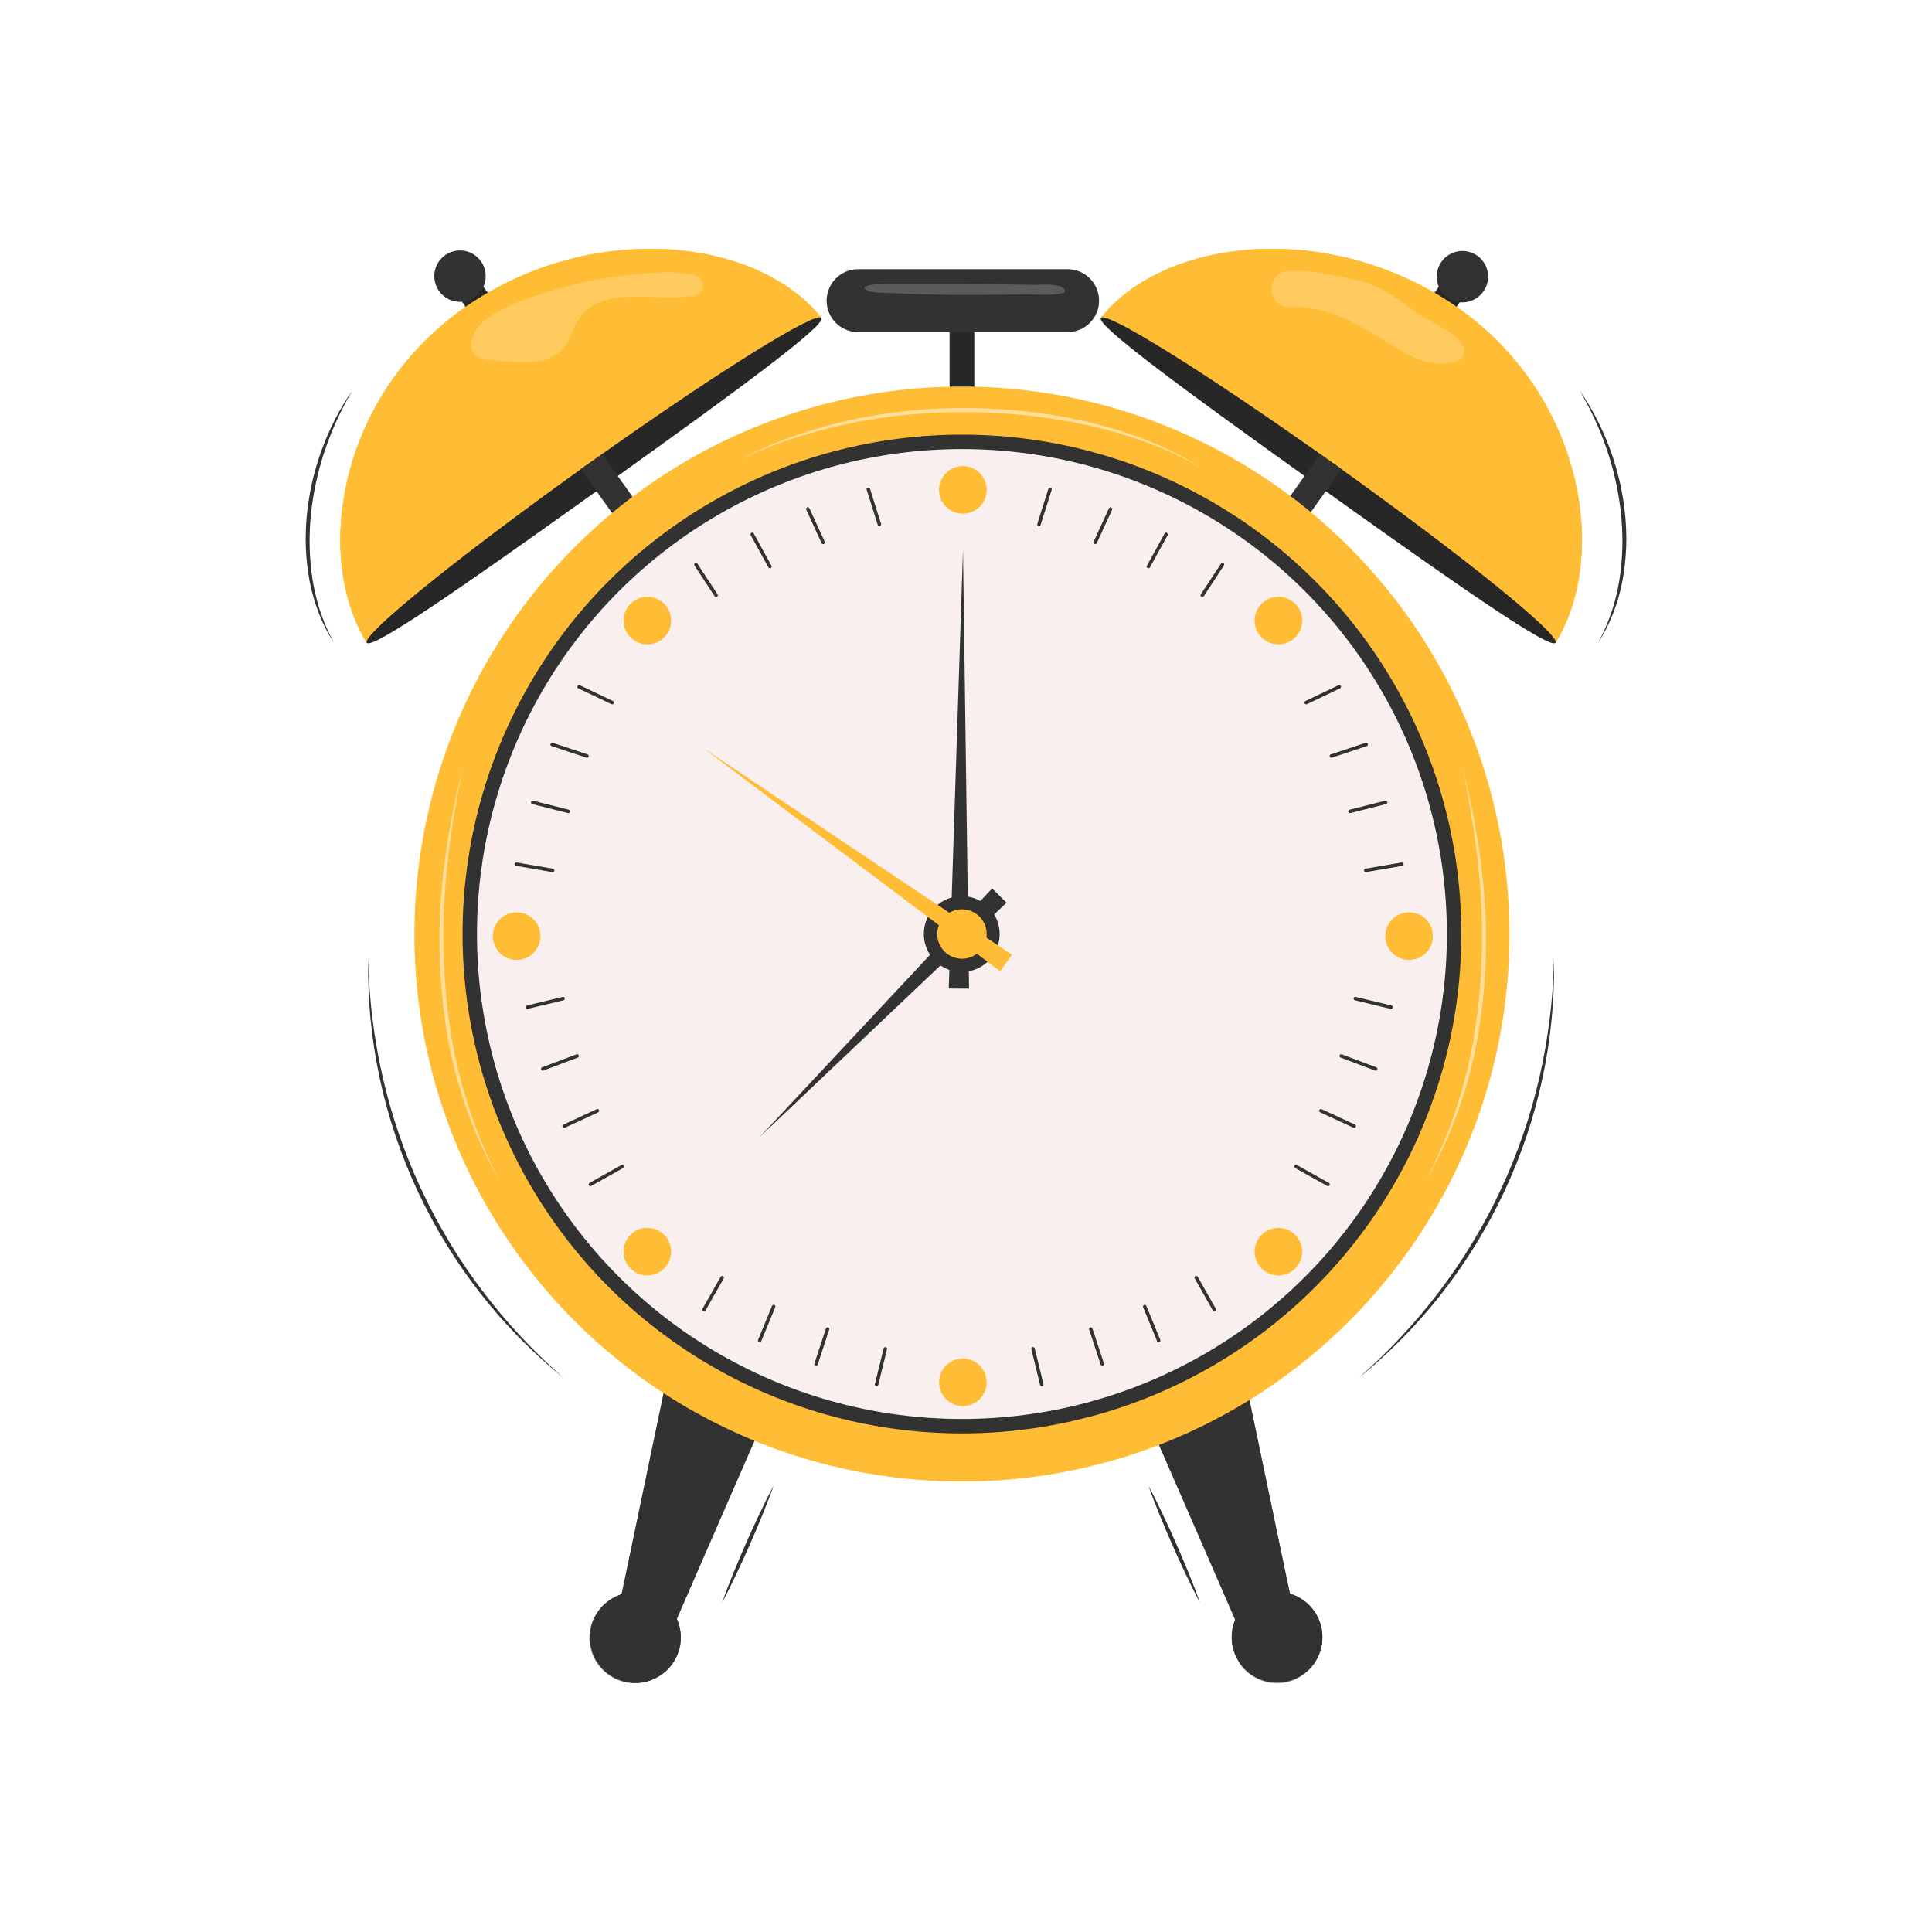<?xml version="1.0" encoding="utf-8"?>
<!-- Generator: Adobe Illustrator 27.5.0, SVG Export Plug-In . SVG Version: 6.00 Build 0)  -->
<svg version="1.1" id="Layer_1" xmlns="http://www.w3.org/2000/svg" xmlns:xlink="http://www.w3.org/1999/xlink" x="0px" y="0px"
	 viewBox="0 0 3000 3000" style="enable-background:new 0 0 3000 3000;" xml:space="preserve">
<rect style="fill:#FFFFFF;" width="3000" height="3000"/>
<g>
	<g>
		<g>
			<g>
				
					<rect x="2026.286" y="535.176" transform="matrix(0.58 -0.815 0.815 0.58 463.506 2010.008)" style="fill:#282727;" width="310.195" height="40.49"/>
			</g>
		</g>
		<g>
			<g>
				<path style="fill:#FFBD36;" d="M2415.327,998.068c81.562-131.035,46.524-378.675-148.432-517.965
					c-194.956-139.29-456.303-113.878-557.566,13.55C1956.951,642.192,2193.423,808.514,2415.327,998.068z"/>
			</g>
		</g>
		<g>
			<g>
				<path style="fill:#FFBD36;" d="M1709.328,493.648c247.628,148.54,484.091,314.865,706.004,504.425
					c39.387-63.282,51.575-153.781,31.689-246.123c-10.614-49.293-30.378-99.116-60.023-145.619
					c-29.786-46.746-69.582-90.134-120.105-126.228c-164.945-117.86-377.432-117.799-500.263-37.794
					c-14.48,9.411-27.705,19.956-39.472,31.558C1720.771,480.142,1714.819,486.749,1709.328,493.648z"/>
			</g>
		</g>
		<g style="opacity:0.3;">
			<g>
				<path style="fill:#FFBD36;" d="M1709.328,493.648c247.628,148.54,484.091,314.865,706.004,504.425
					c60.417-97.073,56.844-258.139-28.334-391.742c17.974,48.821,5.302,108.377-36.272,141.34
					c-32.265,25.742-84.018,14.788-117.162-0.948c-249.968-118.677-466.933-304.417-466.933-304.417
					C1744.291,456.836,1724.909,474.039,1709.328,493.648z"/>
			</g>
		</g>
		<g style="opacity:0.3;">
			<g>
				<path style="fill:#FFBD36;" d="M1709.328,493.648c247.628,148.54,484.091,314.865,706.004,504.425
					c39.387-63.282,51.575-153.781,31.689-246.123c-4.172,42.121-22.298,82.958-74.779,91.228
					c-97.374,15.336-515.998-277.076-645.084-369.311C1720.771,480.142,1714.819,486.749,1709.328,493.648z"/>
			</g>
		</g>
		<g>
			<g>
				<path style="fill:#282727;" d="M2415.328,998.072c-7.906,11.057-147.678-86.313-326.961-214.168
					c-9.966-7.117-20.059-14.313-30.266-21.611c-0.99-0.699-1.968-1.398-2.958-2.109c-10.093-7.221-20.096-14.351-29.986-21.429
					c-1.066-0.776-2.145-1.54-3.212-2.303c-179.483-128.458-320.517-231.742-312.623-242.8
					c7.932-11.096,155.663,80.699,336.493,208.453c1.308,0.919,2.616,1.838,3.923,2.782c9.167,6.471,18.447,13.071,27.778,19.736
					c1.739,1.242,3.491,2.485,5.218,3.74c9.953,7.104,19.779,14.195,29.477,21.208
					C2290.108,878.243,2423.196,987.04,2415.328,998.072z"/>
			</g>
		</g>
		<g>
			<g>
				<path style="fill:#333232;" d="M2083.066,728.359l-24.327,34.152l-86.344,121.237l-32.976-23.496l86.165-120.981l24.275-34.088
					c9.225,6.388,18.564,12.904,27.955,19.484C2079.565,725.893,2081.329,727.119,2083.066,728.359z"/>
			</g>
		</g>
		<g>
			<g>
				
					<ellipse transform="matrix(0.23 -0.973 0.973 0.23 1331.255 2540.008)" style="fill:#333232;" cx="2270.346" cy="428.947" rx="39.911" ry="39.911"/>
			</g>
		</g>
	</g>
	<g>
		<g>
			<g>
				
					<rect x="648.406" y="535.176" transform="matrix(-0.58 -0.815 0.815 -0.58 817.227 1532.11)" style="fill:#282727;" width="310.195" height="40.49"/>
			</g>
		</g>
		<g>
			<g>
				<path style="fill:#FFBD36;" d="M569.56,998.068c-81.562-131.035-46.524-378.675,148.432-517.965s456.303-113.878,557.566,13.55
					C1027.936,642.192,791.464,808.514,569.56,998.068z"/>
			</g>
		</g>
		<g>
			<g>
				<path style="fill:#FFBD36;" d="M1275.559,493.648c-247.628,148.54-484.091,314.865-706.003,504.425
					c-39.387-63.282-51.575-153.781-31.689-246.123c10.614-49.293,30.378-99.116,60.023-145.619
					c29.786-46.746,69.581-90.134,120.105-126.228c164.945-117.86,377.432-117.799,500.263-37.794
					c14.48,9.411,27.705,19.956,39.472,31.558C1264.116,480.142,1270.068,486.749,1275.559,493.648z"/>
			</g>
		</g>
		<g style="opacity:0.3;">
			<g>
				<path style="fill:#FFBD36;" d="M1275.559,493.648c-247.628,148.54-484.091,314.865-706.003,504.425
					C509.138,901,512.711,739.934,597.889,606.331c-17.974,48.821-5.302,108.377,36.272,141.34
					c32.265,25.742,84.018,14.788,117.162-0.948c249.968-118.677,466.933-304.417,466.933-304.417
					C1240.596,456.836,1259.978,474.039,1275.559,493.648z"/>
			</g>
		</g>
		<g style="opacity:0.3;">
			<g>
				<path style="fill:#FFBD36;" d="M1275.559,493.648c-247.628,148.54-484.091,314.865-706.003,504.425
					c-39.387-63.282-51.575-153.781-31.689-246.123c4.172,42.121,22.298,82.958,74.779,91.228
					c97.374,15.336,515.998-277.076,645.084-369.311C1264.116,480.142,1270.068,486.749,1275.559,493.648z"/>
			</g>
		</g>
		<g>
			<g>
				<path style="fill:#282727;" d="M569.559,998.072c7.906,11.057,147.678-86.313,326.961-214.168
					c9.966-7.117,20.059-14.313,30.266-21.611c0.99-0.699,1.968-1.398,2.958-2.109c10.093-7.221,20.096-14.351,29.986-21.429
					c1.066-0.776,2.145-1.54,3.212-2.303c179.483-128.458,320.516-231.742,312.623-242.8
					c-7.932-11.096-155.663,80.699-336.493,208.453c-1.308,0.919-2.616,1.838-3.923,2.782c-9.167,6.471-18.447,13.071-27.778,19.736
					c-1.739,1.242-3.491,2.485-5.218,3.74c-9.953,7.104-19.779,14.195-29.477,21.208
					C694.779,878.243,561.691,987.04,569.559,998.072z"/>
			</g>
		</g>
		<g>
			<g>
				<path style="fill:#333232;" d="M901.82,728.359l24.327,34.152l86.344,121.237l32.976-23.496L959.302,739.27l-24.276-34.088
					c-9.225,6.388-18.564,12.904-27.955,19.484C905.321,725.893,903.558,727.119,901.82,728.359z"/>
			</g>
		</g>
		<g>
			<g>
				
					<ellipse transform="matrix(0.982 -0.187 0.187 0.982 -67.609 141.186)" style="fill:#333232;" cx="714.54" cy="428.947" rx="39.911" ry="39.911"/>
			</g>
		</g>
	</g>
	<g>
		<g>
			<rect x="1474.506" y="492.041" style="fill:#282727;" width="38.388" height="144.718"/>
		</g>
	</g>
	<g>
		<g>
			<g>
				<polygon style="fill:#333232;" points="1204.549,2161.474 1163.345,2256.072 1143.592,2301.416 1057.542,2498.941 
					1050.285,2515.614 1037.892,2544.067 956.186,2518.016 965.014,2475.879 965.014,2475.866 967.493,2464.022 991.015,2351.666 
					1008.991,2265.795 1041.699,2109.563 				"/>
			</g>
		</g>
		<g>
			<g>
				
					<ellipse transform="matrix(0.151 -0.989 0.989 0.151 -1677.433 3133.273)" style="fill:#333232;" cx="985.507" cy="2543.255" rx="70.417" ry="70.418"/>
			</g>
		</g>
		<g style="opacity:0.3;">
			<g>
				<path style="fill:#333232;" d="M1204.549,2161.474l-60.957,139.941c-74.743,1.252-123.562,26.984-152.577,50.25l50.685-242.103
					L1204.549,2161.474z"/>
			</g>
		</g>
		<g style="opacity:0.3;">
			<g>
				<path style="fill:#333232;" d="M1204.549,2161.474l-41.204,94.597c-64.343-10.732-119.307-0.715-154.353,9.723l32.708-156.232
					L1204.549,2161.474z"/>
			</g>
		</g>
		<g style="opacity:0.3;">
			<g>
				<path style="fill:#333232;" d="M1057.542,2498.941l-7.257,16.673l-12.393,28.453l-81.706-26.051l8.829-42.137v-0.013
					l2.479-11.844c8.177-3.322,17.121-5.149,26.486-5.149C1021.998,2458.874,1046.209,2475.24,1057.542,2498.941z"/>
			</g>
		</g>
		<g>
			<g>
				
					<ellipse transform="matrix(0.151 -0.989 0.989 0.151 -1677.433 3133.273)" style="fill:#333232;" cx="985.507" cy="2543.255" rx="70.417" ry="70.418"/>
			</g>
		</g>
		<g style="opacity:0.3;">
			<g>
				<path style="fill:#333232;" d="M1009.95,2589.241c-38.891,0-70.418-31.527-70.418-70.417c0-13.184,3.632-25.516,9.937-36.066
					c-20.587,12.29-34.38,34.779-34.38,60.497c0,38.891,31.527,70.418,70.417,70.418c25.707,0,48.187-13.781,60.481-34.352
					C1035.443,2585.615,1023.122,2589.241,1009.95,2589.241z"/>
			</g>
		</g>
		<g style="opacity:0.3;">
			<g>
				<path style="fill:#333232;" d="M1000.464,2597.219c-38.89,0-70.417-31.527-70.417-70.418c0-14.22,4.223-27.448,11.474-38.516
					c-16.108,12.903-26.432,32.725-26.432,54.969c0,38.891,31.527,70.418,70.417,70.418c24.662,0,46.349-12.688,58.926-31.882
					C1032.385,2591.44,1017.103,2597.219,1000.464,2597.219z"/>
			</g>
		</g>
	</g>
	<g>
		<g>
			<g>
				<polygon style="fill:#333232;" points="1763.846,2161.474 1805.051,2256.072 1824.803,2301.416 1910.853,2498.941 
					1918.11,2515.614 1930.503,2544.067 2012.209,2518.016 2003.381,2475.879 2003.381,2475.866 2000.902,2464.022 
					1977.38,2351.666 1959.404,2265.795 1926.696,2109.563 				"/>
			</g>
		</g>
		<g>
			<g>
				
					<ellipse transform="matrix(0.973 -0.23 0.23 0.973 -531.276 523.609)" style="fill:#333232;" cx="1982.889" cy="2543.255" rx="70.417" ry="70.417"/>
			</g>
		</g>
		<g style="opacity:0.3;">
			<g>
				<path style="fill:#333232;" d="M1763.846,2161.474l60.957,139.941c74.743,1.252,123.562,26.984,152.578,50.25l-50.685-242.103
					L1763.846,2161.474z"/>
			</g>
		</g>
		<g style="opacity:0.3;">
			<g>
				<path style="fill:#333232;" d="M1763.846,2161.474l41.204,94.597c64.343-10.732,119.307-0.715,154.353,9.723l-32.708-156.232
					L1763.846,2161.474z"/>
			</g>
		</g>
		<g style="opacity:0.3;">
			<g>
				<path style="fill:#333232;" d="M1910.853,2498.941l7.257,16.673l12.393,28.453l81.706-26.051l-8.828-42.137v-0.013
					l-2.479-11.844c-8.177-3.322-17.121-5.149-26.486-5.149C1946.397,2458.874,1922.186,2475.24,1910.853,2498.941z"/>
			</g>
		</g>
		<g>
			<g>
				
					<ellipse transform="matrix(0.973 -0.23 0.23 0.973 -531.276 523.609)" style="fill:#333232;" cx="1982.889" cy="2543.255" rx="70.417" ry="70.417"/>
			</g>
		</g>
		<g style="opacity:0.3;">
			<g>
				<path style="fill:#333232;" d="M1958.445,2589.241c38.891,0,70.417-31.527,70.417-70.417c0-13.184-3.632-25.516-9.937-36.066
					c20.587,12.29,34.38,34.779,34.38,60.497c0,38.891-31.527,70.418-70.417,70.418c-25.707,0-48.187-13.781-60.481-34.352
					C1932.952,2585.615,1945.273,2589.241,1958.445,2589.241z"/>
			</g>
		</g>
		<g style="opacity:0.3;">
			<g>
				<path style="fill:#333232;" d="M1967.931,2597.219c38.89,0,70.417-31.527,70.417-70.418c0-14.22-4.223-27.448-11.474-38.516
					c16.108,12.903,26.431,32.725,26.431,54.969c0,38.891-31.527,70.418-70.417,70.418c-24.662,0-46.349-12.688-58.926-31.882
					C1936.011,2591.44,1951.293,2597.219,1967.931,2597.219z"/>
			</g>
		</g>
	</g>
	<g>
		<g>
			<circle style="fill:#FFBD36;" cx="1493.7" cy="1450.358" r="850.1"/>
		</g>
	</g>
	<g>
		<g>
			<path style="fill:#333232;" d="M2412.991,1488.724l0.145,23.193c-0.13,7.73-0.398,15.46-0.59,23.194
				c-0.031,1.935-0.144,3.865-0.255,5.796l-0.321,5.793l-0.642,11.59c-0.162,3.869-0.579,7.716-0.875,11.575l-0.968,11.572
				c-2.976,30.823-7.665,61.504-14.143,91.819c-6.4,30.334-14.686,60.27-24.49,89.694c-9.868,29.407-21.443,58.24-34.513,86.374
				c-13.171,28.088-27.859,55.465-44.047,81.924c-16.258,26.411-33.86,52.003-52.975,76.411c-2.321,3.104-4.812,6.075-7.238,9.095
				l-7.315,9.032c-2.4,3.042-4.988,5.929-7.485,8.89l-7.569,8.816l-1.896,2.2l-1.952,2.152l-3.904,4.302l-7.807,8.603
				c-1.286,1.448-2.629,2.842-3.97,4.239l-4.016,4.196l-8.036,8.384c-5.453,5.496-11.027,10.871-16.531,16.309
				c-5.612,5.329-11.312,10.565-16.959,15.848l-17.379,15.373l-17.856,14.801l17.227-15.511l16.87-15.878
				c5.476-5.445,10.999-10.838,16.43-16.32c5.323-5.59,10.712-11.113,15.975-16.752c5.177-5.72,10.462-11.339,15.575-17.111
				l7.583-8.735l3.791-4.366l1.895-2.183l1.839-2.232l7.354-8.923c2.438-2.985,4.965-5.896,7.305-8.96l7.132-9.098
				c2.365-3.042,4.794-6.033,7.053-9.157l6.885-9.283c2.291-3.097,4.62-6.166,6.795-9.346l6.659-9.444l3.332-4.72
				c1.123-1.565,2.151-3.195,3.231-4.788l6.408-9.614l3.204-4.806c1.063-1.605,2.06-3.254,3.093-4.878l6.147-9.781l3.074-4.89
				c1.003-1.643,1.967-3.31,2.952-4.964c15.921-26.366,30.459-53.566,43.441-81.49c13.084-27.877,24.592-56.49,34.585-85.623
				c10.058-29.115,18.413-58.811,25.338-88.841c6.85-30.048,12.172-60.462,15.867-91.096l1.314-11.498
				c0.412-3.835,0.944-7.662,1.223-11.51l0.99-11.535l0.495-5.769c0.169-1.923,0.341-3.846,0.43-5.774
				c0.43-7.707,0.917-15.416,1.301-23.131L2412.991,1488.724z"/>
		</g>
	</g>
	<g>
		<g>
			<path style="fill:#333232;" d="M571.757,1488.724l0.798,23.167c0.383,7.715,0.87,15.424,1.3,23.131
				c0.089,1.928,0.26,3.851,0.43,5.774l0.495,5.769l0.99,11.535c0.278,3.849,0.811,7.675,1.222,11.51l1.314,11.498
				c3.695,30.634,9.017,61.048,15.867,91.096c6.925,30.03,15.28,59.726,25.338,88.841c9.992,29.133,21.5,57.746,34.585,85.623
				c12.982,27.925,27.52,55.124,43.441,81.49c0.985,1.654,1.949,3.321,2.952,4.964l3.073,4.89l6.147,9.781
				c1.033,1.625,2.03,3.273,3.093,4.878l3.204,4.806l6.408,9.614c1.08,1.594,2.109,3.224,3.232,4.788l3.332,4.72l6.659,9.444
				c2.176,3.18,4.504,6.249,6.795,9.346l6.885,9.283c2.258,3.123,4.688,6.115,7.053,9.157l7.132,9.098
				c2.339,3.064,4.867,5.975,7.305,8.96l7.354,8.923l1.839,2.232l1.895,2.183l3.791,4.366l7.583,8.735
				c5.113,5.772,10.398,11.391,15.575,17.111c5.263,5.639,10.652,11.162,15.975,16.752c5.431,5.481,10.954,10.875,16.43,16.32
				l16.87,15.878l17.227,15.511l-17.857-14.801l-17.378-15.373c-5.648-5.283-11.348-10.519-16.96-15.848
				c-5.504-5.438-11.078-10.813-16.531-16.309l-8.036-8.384l-4.016-4.196c-1.342-1.396-2.685-2.791-3.971-4.239l-7.807-8.603
				l-3.904-4.302l-1.952-2.152l-1.896-2.2l-7.569-8.816c-2.497-2.961-5.085-5.848-7.485-8.89l-7.315-9.032
				c-2.426-3.021-4.917-5.992-7.238-9.095c-19.115-24.408-36.717-49.999-52.975-76.411c-16.188-26.458-30.876-53.836-44.047-81.924
				c-13.07-28.134-24.645-56.967-34.513-86.374c-9.804-29.424-18.09-59.36-24.49-89.694c-6.478-30.315-11.167-60.996-14.143-91.819
				l-0.968-11.572c-0.296-3.859-0.713-7.707-0.875-11.575l-0.642-11.59l-0.321-5.793c-0.111-1.931-0.224-3.861-0.255-5.796
				c-0.192-7.735-0.46-15.464-0.59-23.194L571.757,1488.724z"/>
		</g>
	</g>
	<g>
		<g>
			<circle style="fill:#333232;" cx="1493.7" cy="1450.358" r="775.441"/>
		</g>
	</g>
	<g>
		<g>
			<circle style="fill:#F9EFEF;" cx="1493.7" cy="1450.358" r="753.035"/>
		</g>
	</g>
	<g>
		<g>
			<circle style="fill:#FFBD36;" cx="1495.112" cy="760.669" r="36.954"/>
		</g>
	</g>
	<g>
		<g>
			<circle style="fill:#FFBD36;" cx="1495.112" cy="2146.52" r="36.954"/>
		</g>
	</g>
	<g>
		<g>
			<circle style="fill:#FFBD36;" cx="1005.139" cy="963.622" r="36.955"/>
		</g>
	</g>
	<g>
		<g>
			<circle style="fill:#FFBD36;" cx="1985.084" cy="1943.566" r="36.955"/>
		</g>
	</g>
	<g>
		<g>
			<circle style="fill:#FFBD36;" cx="802.186" cy="1453.594" r="36.954"/>
		</g>
	</g>
	<g>
		<g>
			<circle style="fill:#FFBD36;" cx="2188.037" cy="1453.594" r="36.954"/>
		</g>
	</g>
	<g>
		<g>
			<circle style="fill:#FFBD36;" cx="1005.139" cy="1943.566" r="36.955"/>
		</g>
	</g>
	<g>
		<g>
			<circle style="fill:#FFBD36;" cx="1985.084" cy="963.622" r="36.955"/>
		</g>
	</g>
	<g>
		<g>
			<g>
				<path style="fill:#333232;" d="M1613.307,816.887c-0.269,0-0.541-0.041-0.81-0.126c-1.418-0.447-2.204-1.959-1.757-3.376
					l17.156-54.392c0.447-1.418,1.961-2.204,3.376-1.757c1.418,0.447,2.204,1.959,1.757,3.376l-17.156,54.392
					C1615.511,816.152,1614.45,816.887,1613.307,816.887z"/>
			</g>
		</g>
		<g>
			<g>
				<path style="fill:#333232;" d="M1700.634,844.874c-0.376,0-0.758-0.08-1.122-0.247c-1.35-0.62-1.942-2.218-1.322-3.569
					l23.816-51.824c0.62-1.351,2.217-1.943,3.57-1.322c1.351,0.621,1.942,2.219,1.322,3.57l-23.816,51.823
					C1702.628,844.292,1701.653,844.874,1700.634,844.874z"/>
			</g>
		</g>
		<g>
			<g>
				<path style="fill:#333232;" d="M1783.232,882.402c-0.439,0-0.884-0.108-1.296-0.335c-1.302-0.718-1.776-2.354-1.059-3.656
					l27.516-49.957c0.717-1.302,2.354-1.778,3.656-1.059c1.302,0.718,1.776,2.354,1.059,3.656l-27.516,49.957
					C1785.102,881.898,1784.181,882.402,1783.232,882.402z"/>
			</g>
		</g>
		<g>
			<g>
				<path style="fill:#333232;" d="M1866.873,927.078c-0.506,0-1.019-0.143-1.474-0.442c-1.243-0.815-1.589-2.484-0.774-3.726
					l31.29-47.684c0.816-1.243,2.483-1.589,3.727-0.774c1.243,0.815,1.589,2.484,0.774,3.726l-31.29,47.684
					C1868.609,926.651,1867.75,927.078,1866.873,927.078z"/>
			</g>
		</g>
	</g>
	<g>
		<g>
			<g>
				<path style="fill:#333232;" d="M2028.222,1093.701c-1.005,0-1.969-0.565-2.431-1.532c-0.64-1.341-0.072-2.948,1.269-3.589
					l51.468-24.574c1.34-0.641,2.948-0.073,3.588,1.269c0.641,1.341,0.072,2.948-1.269,3.589l-51.468,24.574
					C2029.005,1093.616,2028.611,1093.701,2028.222,1093.701z"/>
			</g>
		</g>
		<g>
			<g>
				<path style="fill:#333232;" d="M2067.351,1176.638c-1.129,0-2.18-0.715-2.555-1.845c-0.468-1.411,0.297-2.934,1.708-3.402
					l54.135-17.952c1.411-0.466,2.934,0.296,3.402,1.708c0.468,1.411-0.297,2.934-1.708,3.402l-54.135,17.952
					C2067.917,1176.593,2067.632,1176.638,2067.351,1176.638z"/>
			</g>
		</g>
		<g>
			<g>
				<path style="fill:#333232;" d="M2096.278,1262.626c-1.204,0-2.299-0.813-2.608-2.033c-0.364-1.441,0.509-2.905,1.95-3.269
					l55.296-13.974c1.44-0.367,2.905,0.508,3.269,1.95c0.364,1.441-0.509,2.905-1.95,3.269l-55.296,13.974
					C2096.719,1262.599,2096.497,1262.626,2096.278,1262.626z"/>
			</g>
		</g>
		<g>
			<g>
				<path style="fill:#333232;" d="M2120.691,1354.255c-1.287,0-2.425-0.925-2.65-2.236c-0.252-1.466,0.732-2.857,2.197-3.109
					l56.209-9.664c1.467-0.252,2.856,0.732,3.108,2.196c0.252,1.466-0.731,2.857-2.197,3.109l-56.209,9.664
					C2120.996,1354.241,2120.842,1354.255,2120.691,1354.255z"/>
			</g>
		</g>
	</g>
	<g>
		<g>
			<g>
				<path style="fill:#333232;" d="M2159.967,1566.617c-0.208,0-0.419-0.025-0.63-0.075l-55.462-13.295
					c-1.446-0.346-2.337-1.799-1.99-3.244c0.346-1.446,1.798-2.339,3.245-1.99l55.462,13.295c1.446,0.346,2.337,1.799,1.99,3.244
					C2162.286,1565.786,2161.183,1566.617,2159.967,1566.617z"/>
			</g>
		</g>
		<g>
			<g>
				<path style="fill:#333232;" d="M2136.082,1662.521c-0.315,0-0.636-0.056-0.949-0.174l-53.367-20.119
					c-1.391-0.525-2.094-2.077-1.569-3.469c0.524-1.391,2.076-2.092,3.468-1.569l53.367,20.119c1.391,0.525,2.094,2.077,1.569,3.469
					C2138.195,1661.856,2137.17,1662.521,2136.082,1662.521z"/>
			</g>
		</g>
		<g>
			<g>
				<path style="fill:#333232;" d="M2102.844,1751.372c-0.378,0-0.762-0.081-1.128-0.25l-51.766-23.941
					c-1.349-0.624-1.937-2.224-1.313-3.573c0.624-1.348,2.223-1.936,3.573-1.313l51.766,23.941c1.349,0.624,1.937,2.224,1.313,3.573
					C2104.833,1750.793,2103.86,1751.372,2102.844,1751.372z"/>
			</g>
		</g>
		<g>
			<g>
				<path style="fill:#333232;" d="M2062.146,1841.868c-0.445,0-0.896-0.111-1.313-0.344l-49.763-27.865
					c-1.297-0.726-1.76-2.366-1.033-3.663c0.727-1.296,2.367-1.758,3.664-1.033l49.763,27.865c1.297,0.726,1.76,2.366,1.033,3.663
					C2064.004,1841.371,2063.089,1841.868,2062.146,1841.868z"/>
			</g>
		</g>
	</g>
	<g>
		<g>
			<g>
				<path style="fill:#333232;" d="M1885.633,2036.264c-0.938,0-1.849-0.491-2.344-1.365l-28.127-49.616
					c-0.733-1.293-0.279-2.936,1.014-3.668c1.294-0.736,2.936-0.28,3.669,1.014l28.128,49.616c0.733,1.293,0.279,2.936-1.014,3.668
					C1886.539,2036.151,1886.083,2036.264,1885.633,2036.264z"/>
			</g>
		</g>
		<g>
			<g>
				<path style="fill:#333232;" d="M1799.229,2084.247c-1.058,0-2.062-0.628-2.49-1.668l-21.709-52.741
					c-0.566-1.375,0.09-2.947,1.464-3.513c1.375-0.565,2.948,0.09,3.514,1.465l21.709,52.741c0.566,1.375-0.09,2.947-1.464,3.513
					C1799.918,2084.182,1799.57,2084.247,1799.229,2084.247z"/>
			</g>
		</g>
		<g>
			<g>
				<path style="fill:#333232;" d="M1711.595,2120.58c-1.131,0-2.184-0.719-2.556-1.851l-17.822-54.178
					c-0.465-1.412,0.303-2.933,1.715-3.398c1.411-0.466,2.934,0.303,3.398,1.716l17.822,54.178c0.465,1.412-0.304,2.933-1.715,3.398
					C1712.158,2120.536,1711.874,2120.58,1711.595,2120.58z"/>
			</g>
		</g>
		<g>
			<g>
				<path style="fill:#333232;" d="M1617.67,2152.581c-1.21,0-2.31-0.823-2.612-2.051l-13.587-55.392
					c-0.354-1.444,0.529-2.901,1.973-3.256c1.443-0.35,2.901,0.529,3.255,1.973l13.587,55.392c0.354,1.444-0.529,2.901-1.973,3.256
					C1618.098,2152.556,1617.883,2152.581,1617.67,2152.581z"/>
			</g>
		</g>
	</g>
	<g>
		<g>
			<g>
				<path style="fill:#333232;" d="M1365.524,816.887c-1.143,0-2.204-0.735-2.566-1.883l-17.155-54.392
					c-0.447-1.418,0.34-2.929,1.757-3.376c1.416-0.448,2.929,0.339,3.376,1.757l17.156,54.392c0.447,1.418-0.339,2.929-1.757,3.376
					C1366.065,816.846,1365.792,816.887,1365.524,816.887z"/>
			</g>
		</g>
		<g>
			<g>
				<path style="fill:#333232;" d="M1278.197,844.874c-1.019,0-1.994-0.582-2.448-1.568l-23.817-51.823
					c-0.621-1.351-0.029-2.949,1.322-3.57c1.351-0.62,2.949-0.029,3.57,1.322l23.816,51.824c0.621,1.351,0.029,2.949-1.322,3.569
					C1278.955,844.794,1278.573,844.874,1278.197,844.874z"/>
			</g>
		</g>
		<g>
			<g>
				<path style="fill:#333232;" d="M1195.599,882.402c-0.95,0-1.87-0.504-2.36-1.394l-27.516-49.957
					c-0.717-1.302-0.243-2.939,1.059-3.656c1.303-0.719,2.939-0.243,3.656,1.059l27.516,49.957c0.717,1.302,0.243,2.939-1.059,3.656
					C1196.483,882.294,1196.038,882.402,1195.599,882.402z"/>
			</g>
		</g>
		<g>
			<g>
				<path style="fill:#333232;" d="M1111.958,927.078c-0.877,0-1.736-0.428-2.253-1.215l-31.29-47.684
					c-0.815-1.242-0.469-2.911,0.774-3.726c1.243-0.816,2.912-0.47,3.727,0.774l31.29,47.684c0.815,1.242,0.469,2.911-0.774,3.726
					C1112.977,926.935,1112.464,927.078,1111.958,927.078z"/>
			</g>
		</g>
	</g>
	<g>
		<g>
			<g>
				<path style="fill:#333232;" d="M950.609,1093.701c-0.389,0-0.784-0.085-1.158-0.264l-51.468-24.574
					c-1.341-0.641-1.91-2.247-1.269-3.589c0.641-1.341,2.249-1.908,3.588-1.269l51.468,24.574c1.341,0.641,1.91,2.247,1.269,3.589
					C952.578,1093.136,951.614,1093.701,950.609,1093.701z"/>
			</g>
		</g>
		<g>
			<g>
				<path style="fill:#333232;" d="M911.48,1176.638c-0.281,0-0.566-0.045-0.848-0.137l-54.135-17.952
					c-1.411-0.468-2.175-1.992-1.708-3.402c0.468-1.411,1.991-2.174,3.402-1.708l54.135,17.952c1.411,0.468,2.176,1.992,1.708,3.402
					C913.659,1175.922,912.608,1176.638,911.48,1176.638z"/>
			</g>
		</g>
		<g>
			<g>
				<path style="fill:#333232;" d="M882.553,1262.626c-0.219,0-0.44-0.027-0.661-0.083l-55.296-13.974
					c-1.441-0.364-2.314-1.828-1.95-3.269c0.365-1.441,1.831-2.315,3.269-1.95l55.296,13.974c1.441,0.364,2.314,1.828,1.95,3.269
					C884.852,1261.813,883.756,1262.626,882.553,1262.626z"/>
			</g>
		</g>
		<g>
			<g>
				<path style="fill:#333232;" d="M858.14,1354.255c-0.151,0-0.305-0.013-0.459-0.04l-56.209-9.664
					c-1.465-0.252-2.448-1.644-2.197-3.109c0.252-1.463,1.644-2.447,3.109-2.196l56.209,9.664c1.465,0.252,2.448,1.644,2.197,3.109
					C860.564,1353.328,859.426,1354.255,858.14,1354.255z"/>
			</g>
		</g>
	</g>
	<g>
		<g>
			<g>
				<path style="fill:#333232;" d="M818.864,1566.617c-1.216,0-2.319-0.831-2.615-2.065c-0.346-1.446,0.545-2.898,1.99-3.244
					l55.463-13.295c1.443-0.35,2.898,0.544,3.245,1.99c0.346,1.446-0.545,2.898-1.99,3.244l-55.463,13.295
					C819.283,1566.593,819.072,1566.617,818.864,1566.617z"/>
			</g>
		</g>
		<g>
			<g>
				<path style="fill:#333232;" d="M842.748,1662.521c-1.088,0-2.112-0.665-2.519-1.743c-0.524-1.391,0.178-2.944,1.569-3.469
					l53.368-20.119c1.389-0.523,2.943,0.18,3.468,1.569c0.524,1.391-0.178,2.944-1.569,3.469l-53.368,20.119
					C843.385,1662.464,843.064,1662.521,842.748,1662.521z"/>
			</g>
		</g>
		<g>
			<g>
				<path style="fill:#333232;" d="M875.987,1751.372c-1.017,0-1.99-0.579-2.444-1.562c-0.624-1.349-0.036-2.949,1.313-3.573
					l51.766-23.941c1.349-0.624,2.949-0.036,3.573,1.313c0.624,1.349,0.036,2.949-1.313,3.573l-51.766,23.941
					C876.75,1751.291,876.365,1751.372,875.987,1751.372z"/>
			</g>
		</g>
		<g>
			<g>
				<path style="fill:#333232;" d="M916.685,1841.868c-0.943,0-1.858-0.497-2.351-1.377c-0.726-1.297-0.263-2.937,1.033-3.663
					l49.763-27.865c1.298-0.725,2.938-0.263,3.664,1.033c0.726,1.297,0.263,2.937-1.033,3.663l-49.763,27.865
					C917.581,1841.757,917.13,1841.868,916.685,1841.868z"/>
			</g>
		</g>
	</g>
	<g>
		<g>
			<g>
				<path style="fill:#333232;" d="M1093.198,2036.264c-0.45,0-0.906-0.113-1.325-0.351c-1.293-0.732-1.747-2.375-1.014-3.668
					l28.128-49.616c0.733-1.292,2.375-1.75,3.669-1.014c1.293,0.733,1.747,2.375,1.014,3.668l-28.128,49.616
					C1095.046,2035.772,1094.136,2036.264,1093.198,2036.264z"/>
			</g>
		</g>
		<g>
			<g>
				<path style="fill:#333232;" d="M1179.602,2084.247c-0.342,0-0.688-0.066-1.024-0.203c-1.374-0.566-2.03-2.139-1.465-3.513
					l21.709-52.741c0.566-1.375,2.14-2.028,3.514-1.465c1.374,0.566,2.03,2.139,1.464,3.513l-21.709,52.741
					C1181.664,2083.619,1180.66,2084.247,1179.602,2084.247z"/>
			</g>
		</g>
		<g>
			<g>
				<path style="fill:#333232;" d="M1267.236,2120.58c-0.279,0-0.562-0.044-0.842-0.136c-1.412-0.464-2.18-1.985-1.716-3.398
					l17.822-54.178c0.464-1.412,1.984-2.181,3.398-1.716c1.412,0.464,2.18,1.985,1.716,3.398l-17.822,54.178
					C1269.419,2119.861,1268.367,2120.58,1267.236,2120.58z"/>
			</g>
		</g>
		<g>
			<g>
				<path style="fill:#333232;" d="M1361.161,2152.581c-0.213,0-0.428-0.025-0.644-0.078c-1.443-0.355-2.327-1.812-1.973-3.256
					l13.587-55.392c0.354-1.445,1.811-2.326,3.255-1.973c1.443,0.355,2.327,1.812,1.973,3.256l-13.587,55.392
					C1363.471,2151.758,1362.371,2152.581,1361.161,2152.581z"/>
			</g>
		</g>
	</g>
	<g>
		<g>
			
				<ellipse transform="matrix(0.707 -0.707 0.707 0.707 -588.063 1481.006)" style="fill:#333232;" cx="1493.7" cy="1450.358" rx="58.887" ry="58.887"/>
		</g>
	</g>
	<g>
		<g>
			<polygon style="fill:#333232;" points="1562.89,1401.773 1179.603,1765.558 1540.6,1379.483 			"/>
		</g>
	</g>
	<g>
		<g>
			<polygon style="fill:#333232;" points="1473.201,1534.971 1495.306,854.741 1504.724,1535.167 			"/>
		</g>
	</g>
	<g>
		<g>
			<circle style="fill:#FFBD36;" cx="1493.7" cy="1450.358" r="38.366"/>
		</g>
	</g>
	<g>
		<g>
			<polygon style="fill:#FFBD36;" points="1553.022,1508.148 1092.245,1161.771 1571.356,1482.504 			"/>
		</g>
	</g>
	<g>
		<g>
			<path style="fill:#333232;" d="M1657.742,515.599h-325.262c-26.952,0-48.8-21.848-48.8-48.8v0c0-26.951,21.849-48.8,48.8-48.8
				h325.262c26.951,0,48.8,21.849,48.8,48.8v0C1706.542,493.751,1684.694,515.599,1657.742,515.599z"/>
		</g>
	</g>
	<g style="opacity:0.3;">
		<g>
			<path style="fill:#333232;" d="M1657.742,497.65h-325.261c-23.884,0-43.747-17.163-47.962-39.826
				c-0.542,2.911-0.838,5.907-0.838,8.975v0c0,26.952,21.849,48.8,48.8,48.8h325.261c26.952,0,48.8-21.848,48.8-48.8v0
				c0-3.067-0.297-6.064-0.838-8.975C1701.49,480.487,1681.626,497.65,1657.742,497.65z"/>
		</g>
	</g>
	<g style="opacity:0.3;">
		<g>
			<path style="fill:#333232;" d="M1657.742,506.784h-325.261c-25.469,0-46.369-19.514-48.593-44.404
				c-0.134,1.455-0.207,2.929-0.207,4.419v0c0,26.952,21.849,48.8,48.8,48.8h325.261c26.952,0,48.8-21.848,48.8-48.8v0
				c0-1.491-0.073-2.964-0.207-4.419C1704.111,487.27,1683.211,506.784,1657.742,506.784z"/>
		</g>
	</g>
	<g style="opacity:0.5;">
		<g>
			<g>
				<path style="fill:#FFFFFF;" d="M1148.33,714.539c13.478-7.77,27.575-14.444,41.859-20.628
					c14.281-6.208,28.813-11.84,43.504-17.031c14.707-5.146,29.592-9.791,44.593-14.032c15.013-4.204,30.175-7.863,45.412-11.183
					c15.229-3.369,30.598-6.074,46.007-8.495l11.576-1.7c3.858-0.577,7.735-1,11.603-1.508c7.731-1.047,15.5-1.771,23.257-2.602
					c31.063-2.975,62.312-3.986,93.499-3.6c31.187,0.563,62.364,2.538,93.343,6.279c30.962,3.823,61.761,9.16,92.056,16.627
					c30.308,7.384,60.15,16.725,89.1,28.304c14.455,5.836,28.677,12.241,42.571,19.284c13.864,7.077,27.504,14.698,40.167,23.745
					c-6.478-4.301-13.257-8.115-20.098-11.785c-6.836-3.683-13.781-7.157-20.801-10.467c-14.052-6.596-28.398-12.54-42.949-17.908
					c-14.53-5.425-29.261-10.292-44.134-14.664c-14.874-4.364-29.868-8.32-44.983-11.742c-15.109-3.447-30.325-6.409-45.597-9.026
					c-15.277-2.592-30.632-4.716-46.027-6.465c-30.787-3.534-61.758-5.453-92.75-5.906c-61.964-1.1-124.036,4.251-184.847,16.41
					c-15.2,3.039-30.314,6.516-45.339,10.359c-15.014,3.884-29.916,8.212-44.682,12.977c-14.779,4.725-29.424,9.899-43.845,15.657
					c-7.222,2.851-14.374,5.88-21.467,9.044C1162.257,707.634,1155.202,710.902,1148.33,714.539z"/>
			</g>
		</g>
	</g>
	<g style="opacity:0.2;">
		<g>
			<path style="fill:#FFFFFF;" d="M2000.932,420.681c-36.31,1.527-35.08,55.838,1.261,56.105c0.385,0.003,0.772,0.003,1.163,0.002
				c51.989-0.228,83.348,14.946,127.799,40.51c34.906,20.074,73.342,52.974,116.939,46.962
				c21.858-3.014,34.214-15.183,18.117-35.156c-15.515-19.252-52.442-31.99-72.609-47.769
				c-27.929-21.852-56.132-39.635-91.168-47.293C2072.472,427.493,2036.609,419.181,2000.932,420.681z"/>
		</g>
	</g>
	<g style="opacity:0.2;">
		<g>
			<path style="fill:#FFFFFF;" d="M735.262,519.969c10.169-27.119,57.167-46.783,83.089-55.973
				c41.725-14.792,87.615-27.725,131.397-33.45c34.624-4.527,97.595-13.201,130.436-2.621c0.13,0.042,0.259,0.083,0.387,0.125
				c15.935,5.186,14.093,28.29-2.44,31.022c-71.497,11.813-162.266-25.679-191.51,61.11
				c-16.803,49.867-75.542,44.429-121.029,39.027C735.905,555.684,724.725,548.632,735.262,519.969z"/>
		</g>
	</g>
	<g style="opacity:0.2;">
		<g>
			<path style="fill:#FFFFFF;" d="M1403.487,440.81c31.943,0,63.886,0,95.829,0c35.967,0,71.851,1.329,107.827,1.479
				c6.278,0.026,49.807-4.074,46.063,12.022c-17.675,5.07-38.056,2.953-56.359,2.953c-33.938,0-67.848,0.748-101.795,0.748
				c-38.095,0-75.789-1.456-113.75-2.956c-12.005-0.474-35.903-0.316-38.427-7.048
				C1339.679,439.482,1382.846,440.81,1403.487,440.81z"/>
		</g>
	</g>
	<g style="opacity:0.5;">
		<g>
			<g>
				<path style="fill:#FFFFFF;" d="M718.259,1194.954c-1.465,6.673-2.807,13.371-4.112,20.074
					c-1.303,6.704-2.611,13.405-3.799,20.128c-2.469,13.429-4.705,26.896-6.828,40.377l-3.038,20.241l-2.734,20.279l-2.458,20.309
					l-2.127,20.34c-2.539,27.141-4.34,54.35-4.622,81.564l-0.117,10.204c-0.057,3.401,0.05,6.811,0.067,10.216l0.115,10.219
					l0.068,5.109l0.161,5.106l0.323,10.211c0.126,3.403,0.168,6.81,0.388,10.208l1.107,20.396
					c1.737,27.176,4.69,54.264,8.958,81.143l1.586,10.083l0.404,2.52l0.475,2.507l0.951,5.014l1.901,10.029l0.951,5.015
					c0.314,1.672,0.727,3.323,1.085,4.986l4.458,19.924l5.058,19.783c0.436,1.645,0.811,3.307,1.297,4.938l1.436,4.9l2.871,9.801
					c0.977,3.261,1.87,6.55,2.916,9.789l3.193,9.703c4.049,13.015,8.955,25.732,13.654,38.531
					c9.907,25.411,21.218,50.261,33.284,74.789c-13.299-23.875-25.395-48.445-36.143-73.634
					c-5.059-12.717-10.29-25.384-14.692-38.361l-3.433-9.687c-1.111-3.24-2.069-6.53-3.111-9.794l-3.066-9.811l-1.533-4.906
					c-0.519-1.633-0.926-3.298-1.395-4.946l-5.45-19.829l-4.72-20.017c-0.379-1.671-0.813-3.331-1.148-5.012l-1.013-5.041
					l-2.025-10.083l-1.013-5.042l-0.506-2.521l-0.434-2.534l-1.708-10.141c-4.479-27.056-7.501-54.343-9.352-81.691l-1.04-20.529
					c-0.209-3.42-0.239-6.846-0.354-10.269l-0.288-10.271l-0.144-5.135l-0.051-5.136l-0.079-10.271
					c-0.005-3.425-0.1-6.845-0.031-10.274l0.208-10.285c0.626-27.42,2.568-54.777,5.696-81.98
					c3.057-27.212,7.239-54.273,12.19-81.173c2.572-13.434,5.173-26.858,8.154-40.203c0.729-3.339,1.466-6.676,2.246-10.004
					c0.779-3.328,1.509-6.666,2.329-9.984C714.84,1208.186,716.489,1201.553,718.259,1194.954z"/>
			</g>
		</g>
	</g>
	<g style="opacity:0.5;">
		<g>
			<g>
				<path style="fill:#FFFFFF;" d="M2271.531,1194.954c1.77,6.599,3.42,13.232,5.033,19.873c0.82,3.318,1.551,6.656,2.329,9.984
					c0.78,3.328,1.517,6.665,2.246,10.004c2.981,13.344,5.583,26.769,8.154,40.203c4.95,26.901,9.132,53.962,12.189,81.173
					c3.127,27.203,5.07,54.56,5.696,81.98l0.208,10.285c0.07,3.429-0.026,6.849-0.03,10.274l-0.079,10.271l-0.05,5.136l-0.144,5.135
					l-0.288,10.271c-0.114,3.423-0.145,6.849-0.354,10.269l-1.04,20.529c-1.851,27.349-4.872,54.635-9.352,81.691l-1.708,10.141
					l-0.434,2.534l-0.506,2.521l-1.012,5.042l-2.025,10.083l-1.013,5.041c-0.334,1.681-0.768,3.341-1.148,5.012l-4.72,20.017
					l-5.45,19.829c-0.469,1.648-0.876,3.313-1.395,4.946l-1.533,4.906l-3.066,9.811c-1.042,3.264-2,6.554-3.111,9.794l-3.433,9.687
					c-4.402,12.977-9.633,25.645-14.692,38.361c-10.749,25.19-22.844,49.76-36.143,73.634
					c12.066-24.527,23.377-49.377,33.284-74.789c4.699-12.8,9.604-25.517,13.654-38.531l3.193-9.703
					c1.047-3.239,1.939-6.528,2.916-9.789l2.871-9.801l1.435-4.9c0.487-1.631,0.861-3.293,1.298-4.938l5.058-19.783l4.458-19.924
					c0.359-1.663,0.772-3.314,1.086-4.986l0.951-5.015l1.901-10.029l0.951-5.014l0.475-2.507l0.404-2.52l1.586-10.083
					c4.268-26.879,7.221-53.967,8.958-81.143l1.106-20.396c0.221-3.398,0.262-6.805,0.388-10.208l0.323-10.211l0.162-5.106
					l0.068-5.109l0.115-10.219c0.017-3.405,0.125-6.816,0.067-10.216l-0.117-10.204c-0.282-27.214-2.083-54.423-4.622-81.564
					l-2.127-20.34l-2.458-20.309l-2.734-20.279l-3.038-20.241c-2.123-13.481-4.359-26.948-6.828-40.377
					c-1.188-6.724-2.496-13.425-3.799-20.128C2274.337,1208.325,2272.996,1201.627,2271.531,1194.954z"/>
			</g>
		</g>
	</g>
	<g style="opacity:0.3;">
		<g>
			<path style="fill:#FFBD36;" d="M1493.7,2249.601c-460.99,0-836.264-366.939-849.712-824.672
				c-0.248,8.447-0.388,16.921-0.388,25.429c0,469.497,380.603,850.1,850.1,850.1s850.1-380.603,850.1-850.1
				c0-8.507-0.14-16.981-0.388-25.429C2329.964,1882.662,1954.691,2249.601,1493.7,2249.601z"/>
		</g>
	</g>
	<g style="opacity:0.3;">
		<g>
			<path style="fill:#FFBD36;" d="M1493.7,2280.271c-465.788,0-844.08-374.613-850.029-838.989
				c-0.034,3.023-0.072,6.045-0.072,9.076c0,469.497,380.603,850.1,850.1,850.1s850.1-380.603,850.1-850.1
				c0-3.031-0.038-6.053-0.072-9.076C2337.78,1905.658,1959.489,2280.271,1493.7,2280.271z"/>
		</g>
	</g>
	<g>
		<g>
			<path style="fill:#333232;" d="M1201.312,2306.808c-5.476,15.647-11.52,31.044-17.762,46.354
				c-6.208,15.325-12.703,30.523-19.357,45.651c-6.668,15.122-13.506,30.169-20.626,45.092
				c-7.086,14.938-14.377,29.785-22.238,44.381c5.469-15.65,11.509-31.049,17.754-46.357c6.21-15.324,12.703-30.523,19.366-45.647
				c6.677-15.118,13.512-30.166,20.635-45.088C1186.17,2336.256,1193.458,2321.406,1201.312,2306.808z"/>
		</g>
	</g>
	<g>
		<g>
			<path style="fill:#333232;" d="M1783.234,2306.808c7.854,14.599,15.142,29.448,22.23,44.385
				c7.123,14.922,13.958,29.97,20.635,45.088c6.662,15.125,13.156,30.323,19.366,45.647c6.244,15.309,12.285,30.707,17.754,46.357
				c-7.862-14.596-15.152-29.443-22.238-44.381c-7.12-14.923-13.958-29.97-20.626-45.092c-6.654-15.128-13.149-30.326-19.357-45.651
				C1794.754,2337.852,1788.711,2322.455,1783.234,2306.808z"/>
		</g>
	</g>
	<g>
		<g>
			<path style="fill:#333232;" d="M2481.257,998.073c8.454-14.982,15.376-30.719,20.798-46.926l2.074-6.061l1.773-6.158
				c1.171-4.107,2.438-8.182,3.319-12.365l1.464-6.231c0.488-2.076,1.036-4.137,1.385-6.245l2.366-12.574
				c2.647-16.855,4.26-33.855,4.699-50.899l0.167-12.785c-0.066-4.261-0.224-8.523-0.33-12.783
				c-0.039-4.264-0.424-8.513-0.709-12.766c-0.318-4.251-0.519-8.511-1.075-12.741l-1.361-12.718l-1.882-12.654
				c-0.551-4.231-1.432-8.407-2.22-12.599c-0.826-4.185-1.533-8.394-2.492-12.552c-1.744-8.354-3.876-16.624-6.108-24.864
				c-1.191-4.099-2.32-8.219-3.619-12.287c-0.631-2.04-1.23-4.091-1.887-6.123l-2.005-6.086c-0.65-2.036-1.372-4.046-2.087-6.06
				l-2.151-6.04c-1.536-3.988-2.982-8.014-4.596-11.975l-2.375-5.961l-2.505-5.909c-1.625-3.961-3.477-7.82-5.2-11.742
				c-7.128-15.579-15.166-30.751-23.776-45.637c9.789,14.141,18.594,28.984,26.548,44.287c7.816,15.369,14.877,31.164,20.765,47.412
				c5.997,16.209,10.866,32.836,14.798,49.684l0.745,3.158c0.242,1.054,0.427,2.12,0.644,3.18l1.255,6.367
				c0.823,4.247,1.739,8.478,2.325,12.768l1.983,12.83l1.448,12.904c0.538,4.297,0.721,8.626,1.019,12.944
				c0.265,4.321,0.629,8.636,0.646,12.969c0.085,4.329,0.219,8.656,0.261,12.985l-0.297,12.986
				c-0.787,17.297-2.558,34.564-5.82,51.573c-3.316,16.995-8.085,33.698-14.303,49.819
				C2498.651,968.281,2490.893,983.813,2481.257,998.073z"/>
		</g>
	</g>
	<g>
		<g>
			<path style="fill:#333232;" d="M518.743,998.073c-9.636-14.26-17.394-29.793-23.681-45.878
				c-6.218-16.121-10.987-32.823-14.303-49.819c-3.263-17.009-5.033-34.276-5.82-51.573l-0.297-12.986
				c0.042-4.328,0.176-8.656,0.261-12.985c0.017-4.333,0.38-8.648,0.646-12.969c0.298-4.318,0.481-8.648,1.019-12.944l1.448-12.904
				l1.982-12.83c0.586-4.29,1.501-8.521,2.325-12.768l1.254-6.367c0.217-1.06,0.402-2.126,0.644-3.18l0.745-3.158
				c3.932-16.847,8.801-33.475,14.798-49.684c5.888-16.248,12.949-32.043,20.765-47.412c7.954-15.303,16.759-30.147,26.548-44.287
				c-8.61,14.886-16.647,30.058-23.775,45.637c-1.723,3.922-3.575,7.781-5.2,11.742l-2.505,5.909l-2.375,5.961
				c-1.614,3.96-3.06,7.987-4.596,11.975l-2.151,6.04c-0.715,2.014-1.437,4.024-2.087,6.06l-2.005,6.086
				c-0.657,2.032-1.256,4.083-1.887,6.123c-1.299,4.068-2.428,8.188-3.619,12.287c-2.232,8.241-4.363,16.51-6.108,24.864
				c-0.959,4.158-1.666,8.367-2.492,12.552c-0.788,4.192-1.669,8.368-2.22,12.599l-1.882,12.654l-1.36,12.718
				c-0.556,4.23-0.758,8.49-1.075,12.741c-0.286,4.253-0.67,8.502-0.709,12.766c-0.107,4.261-0.264,8.522-0.33,12.783l0.167,12.785
				c0.439,17.044,2.052,34.044,4.699,50.899l2.366,12.574c0.349,2.107,0.897,4.169,1.385,6.245l1.464,6.231
				c0.881,4.183,2.147,8.258,3.319,12.365l1.773,6.158l2.074,6.061C503.367,967.354,510.289,983.091,518.743,998.073z"/>
		</g>
	</g>
</g>
</svg>
